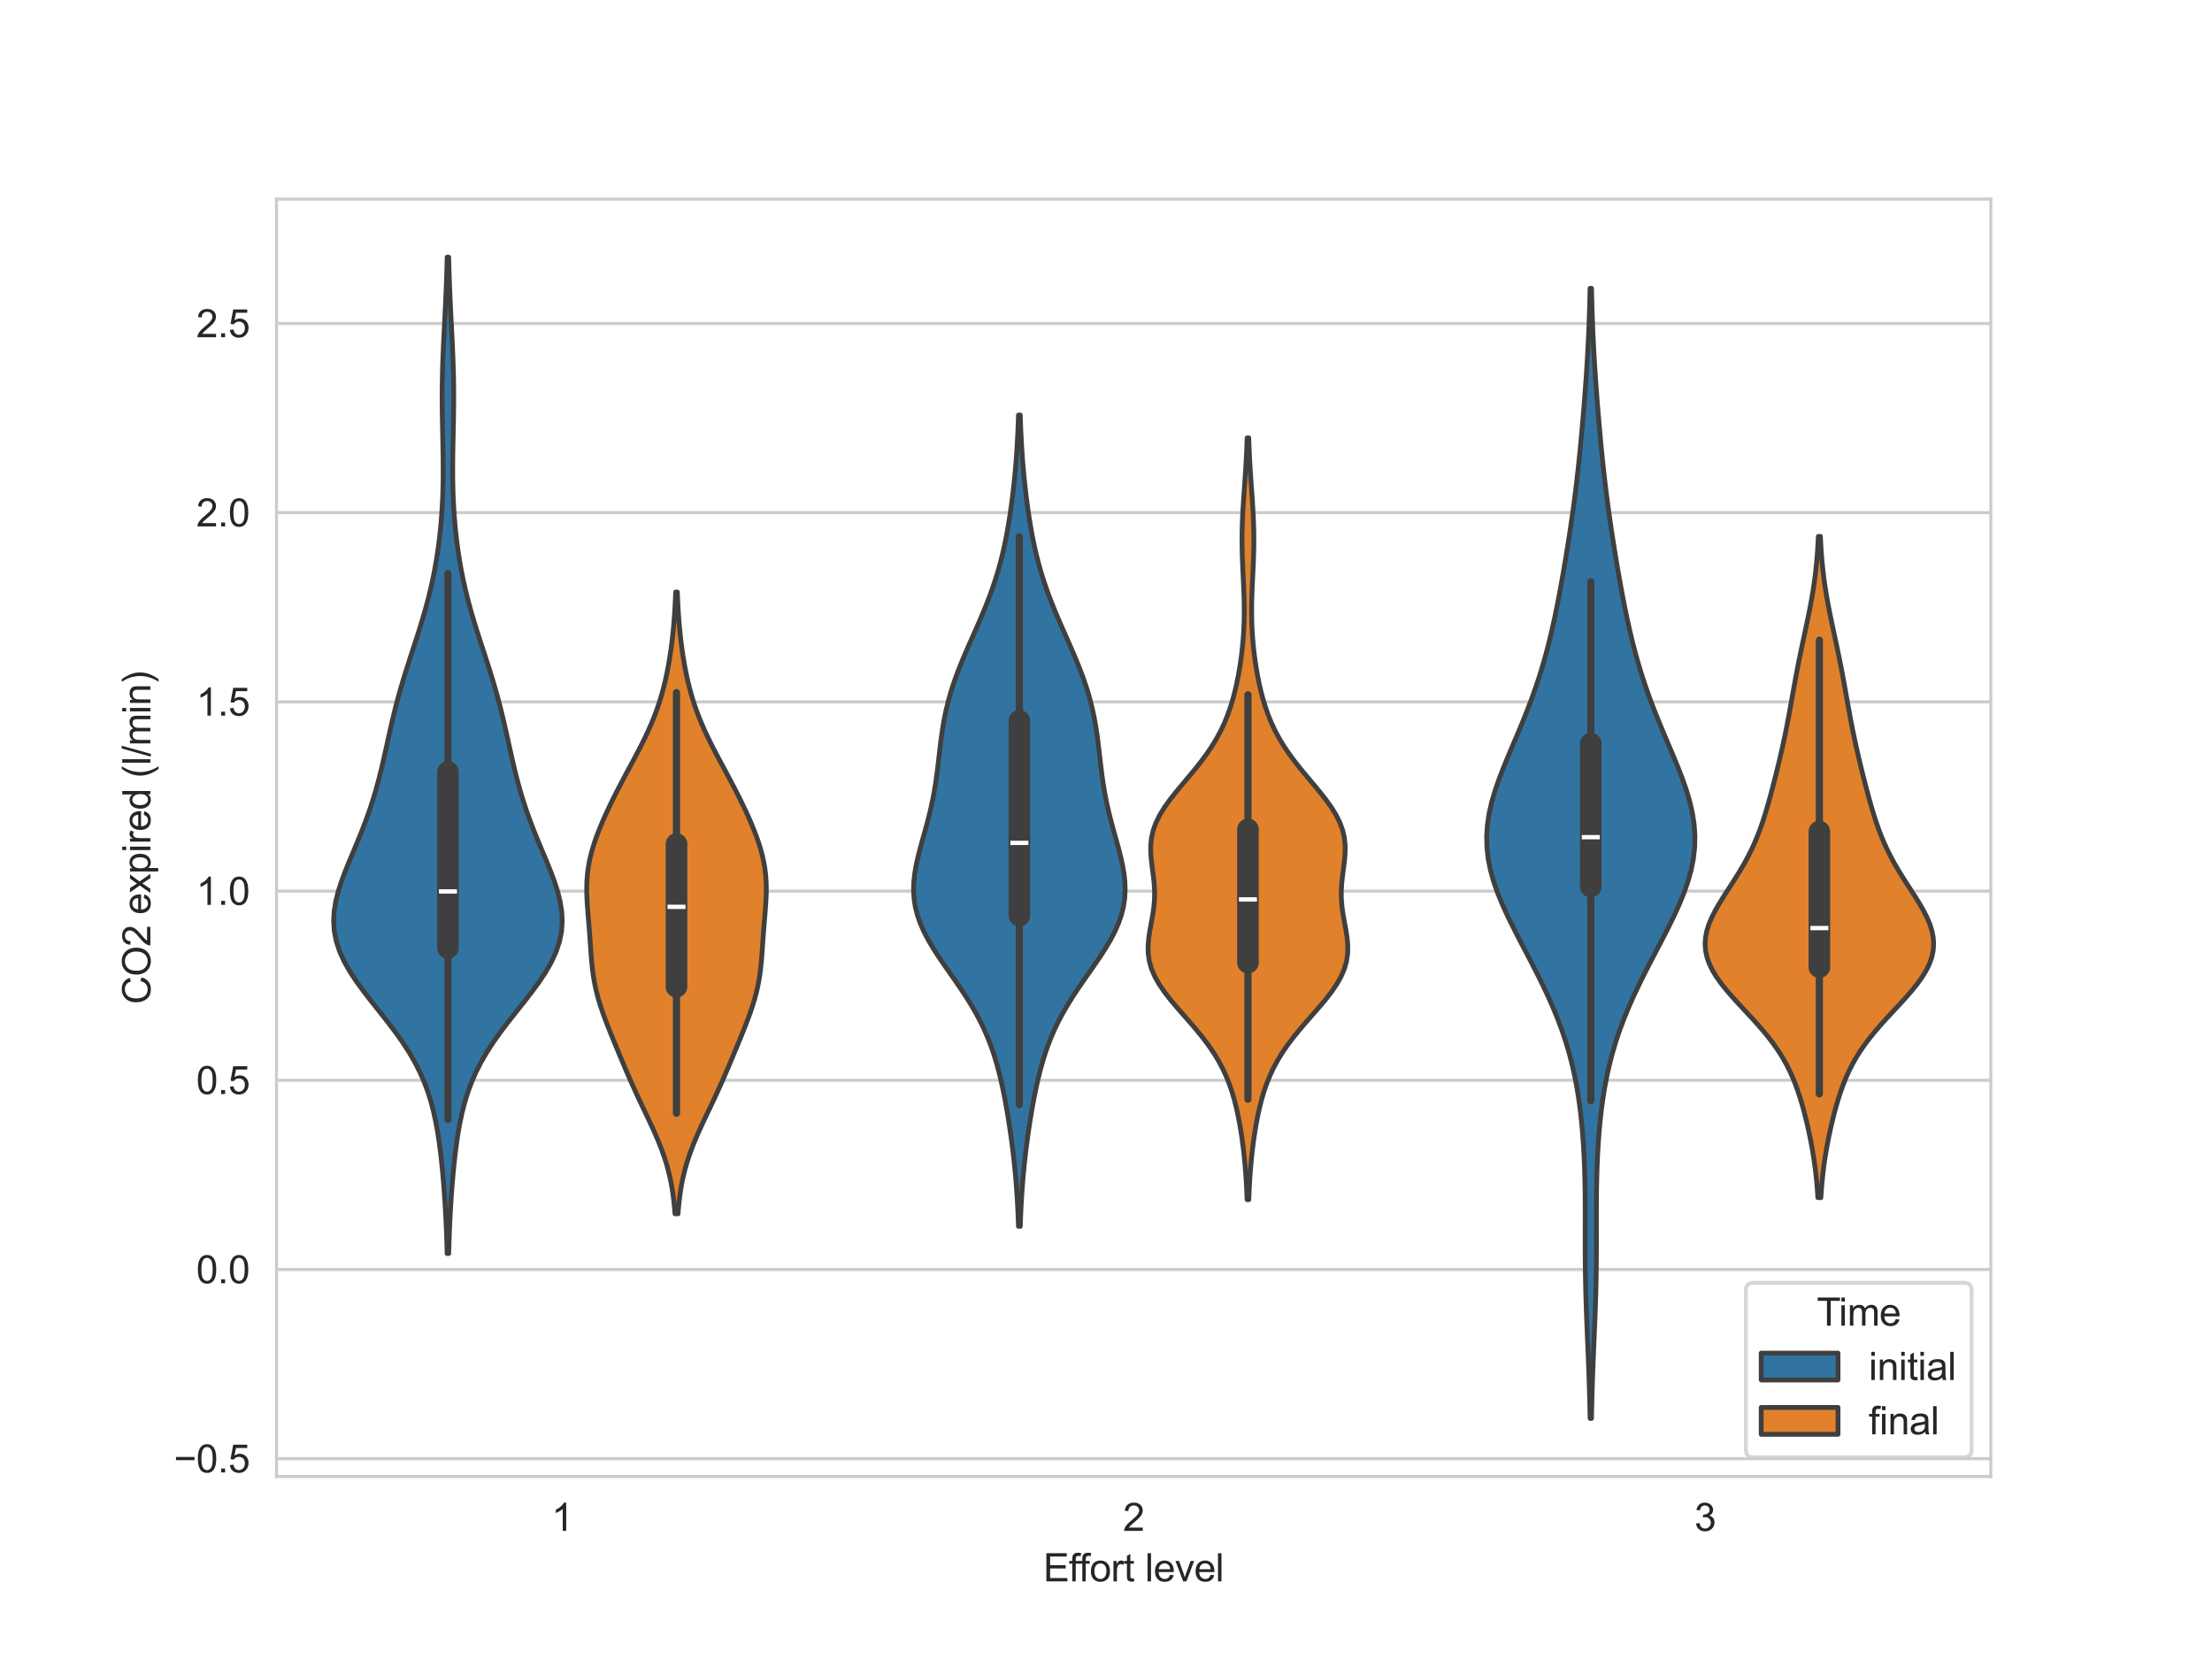 <?xml version="1.0" encoding="utf-8" standalone="no"?>
<!DOCTYPE svg PUBLIC "-//W3C//DTD SVG 1.1//EN"
  "http://www.w3.org/Graphics/SVG/1.1/DTD/svg11.dtd">
<svg xmlns:xlink="http://www.w3.org/1999/xlink" width="576pt" height="432pt" viewBox="0 0 576 432" xmlns="http://www.w3.org/2000/svg" version="1.1">
 <defs>
  <style type="text/css">*{stroke-linejoin: round; stroke-linecap: butt}</style>
 </defs>
 <g id="figure_1">
  <g id="patch_1">
   <path d="M 0 432 
L 576 432 
L 576 0 
L 0 0 
z
" style="fill: #ffffff"/>
  </g>
  <g id="axes_1">
   <g id="patch_2">
    <path d="M 72 384.48 
L 518.4 384.48 
L 518.4 51.84 
L 72 51.84 
z
" style="fill: #ffffff"/>
   </g>
   <g id="matplotlib.axis_1">
    <g id="xtick_1">
     <g id="text_1">
      <!-- 1 -->
      <g style="fill: #262626" transform="translate(143.62 398.638) scale(0.1 -0.1)">
       <defs>
        <path id="ArialMT-31" d="M 2384 0 
L 1822 0 
L 1822 3584 
Q 1619 3391 1289 3197 
Q 959 3003 697 2906 
L 697 3450 
Q 1169 3672 1522 3987 
Q 1875 4303 2022 4600 
L 2384 4600 
L 2384 0 
z
" transform="scale(0.016)"/>
       </defs>
       <use xlink:href="#ArialMT-31"/>
      </g>
     </g>
    </g>
    <g id="xtick_2">
     <g id="text_2">
      <!-- 2 -->
      <g style="fill: #262626" transform="translate(292.42 398.638) scale(0.1 -0.1)">
       <defs>
        <path id="ArialMT-32" d="M 3222 541 
L 3222 0 
L 194 0 
Q 188 203 259 391 
Q 375 700 629 1000 
Q 884 1300 1366 1694 
Q 2113 2306 2375 2664 
Q 2638 3022 2638 3341 
Q 2638 3675 2398 3904 
Q 2159 4134 1775 4134 
Q 1369 4134 1125 3890 
Q 881 3647 878 3216 
L 300 3275 
Q 359 3922 746 4261 
Q 1134 4600 1788 4600 
Q 2447 4600 2831 4234 
Q 3216 3869 3216 3328 
Q 3216 3053 3103 2787 
Q 2991 2522 2730 2228 
Q 2469 1934 1863 1422 
Q 1356 997 1212 845 
Q 1069 694 975 541 
L 3222 541 
z
" transform="scale(0.016)"/>
       </defs>
       <use xlink:href="#ArialMT-32"/>
      </g>
     </g>
    </g>
    <g id="xtick_3">
     <g id="text_3">
      <!-- 3 -->
      <g style="fill: #262626" transform="translate(441.22 398.638) scale(0.1 -0.1)">
       <defs>
        <path id="ArialMT-33" d="M 269 1209 
L 831 1284 
Q 928 806 1161 595 
Q 1394 384 1728 384 
Q 2125 384 2398 659 
Q 2672 934 2672 1341 
Q 2672 1728 2419 1979 
Q 2166 2231 1775 2231 
Q 1616 2231 1378 2169 
L 1441 2663 
Q 1497 2656 1531 2656 
Q 1891 2656 2178 2843 
Q 2466 3031 2466 3422 
Q 2466 3731 2256 3934 
Q 2047 4138 1716 4138 
Q 1388 4138 1169 3931 
Q 950 3725 888 3313 
L 325 3413 
Q 428 3978 793 4289 
Q 1159 4600 1703 4600 
Q 2078 4600 2393 4439 
Q 2709 4278 2876 4000 
Q 3044 3722 3044 3409 
Q 3044 3113 2884 2869 
Q 2725 2625 2413 2481 
Q 2819 2388 3044 2092 
Q 3269 1797 3269 1353 
Q 3269 753 2831 336 
Q 2394 -81 1725 -81 
Q 1122 -81 723 278 
Q 325 638 269 1209 
z
" transform="scale(0.016)"/>
       </defs>
       <use xlink:href="#ArialMT-33"/>
      </g>
     </g>
    </g>
    <g id="text_4">
     <!-- Effort level -->
     <g style="fill: #262626" transform="translate(271.668 411.783) scale(0.1 -0.1)">
      <defs>
       <path id="ArialMT-45" d="M 506 0 
L 506 4581 
L 3819 4581 
L 3819 4041 
L 1113 4041 
L 1113 2638 
L 3647 2638 
L 3647 2100 
L 1113 2100 
L 1113 541 
L 3925 541 
L 3925 0 
L 506 0 
z
" transform="scale(0.016)"/>
       <path id="ArialMT-66" d="M 556 0 
L 556 2881 
L 59 2881 
L 59 3319 
L 556 3319 
L 556 3672 
Q 556 4006 616 4169 
Q 697 4388 901 4523 
Q 1106 4659 1475 4659 
Q 1713 4659 2000 4603 
L 1916 4113 
Q 1741 4144 1584 4144 
Q 1328 4144 1222 4034 
Q 1116 3925 1116 3625 
L 1116 3319 
L 1763 3319 
L 1763 2881 
L 1116 2881 
L 1116 0 
L 556 0 
z
" transform="scale(0.016)"/>
       <path id="ArialMT-6f" d="M 213 1659 
Q 213 2581 725 3025 
Q 1153 3394 1769 3394 
Q 2453 3394 2887 2945 
Q 3322 2497 3322 1706 
Q 3322 1066 3130 698 
Q 2938 331 2570 128 
Q 2203 -75 1769 -75 
Q 1072 -75 642 372 
Q 213 819 213 1659 
z
M 791 1659 
Q 791 1022 1069 705 
Q 1347 388 1769 388 
Q 2188 388 2466 706 
Q 2744 1025 2744 1678 
Q 2744 2294 2464 2611 
Q 2184 2928 1769 2928 
Q 1347 2928 1069 2612 
Q 791 2297 791 1659 
z
" transform="scale(0.016)"/>
       <path id="ArialMT-72" d="M 416 0 
L 416 3319 
L 922 3319 
L 922 2816 
Q 1116 3169 1280 3281 
Q 1444 3394 1641 3394 
Q 1925 3394 2219 3213 
L 2025 2691 
Q 1819 2813 1613 2813 
Q 1428 2813 1281 2702 
Q 1134 2591 1072 2394 
Q 978 2094 978 1738 
L 978 0 
L 416 0 
z
" transform="scale(0.016)"/>
       <path id="ArialMT-74" d="M 1650 503 
L 1731 6 
Q 1494 -44 1306 -44 
Q 1000 -44 831 53 
Q 663 150 594 308 
Q 525 466 525 972 
L 525 2881 
L 113 2881 
L 113 3319 
L 525 3319 
L 525 4141 
L 1084 4478 
L 1084 3319 
L 1650 3319 
L 1650 2881 
L 1084 2881 
L 1084 941 
Q 1084 700 1114 631 
Q 1144 563 1211 522 
Q 1278 481 1403 481 
Q 1497 481 1650 503 
z
" transform="scale(0.016)"/>
       <path id="ArialMT-20" transform="scale(0.016)"/>
       <path id="ArialMT-6c" d="M 409 0 
L 409 4581 
L 972 4581 
L 972 0 
L 409 0 
z
" transform="scale(0.016)"/>
       <path id="ArialMT-65" d="M 2694 1069 
L 3275 997 
Q 3138 488 2766 206 
Q 2394 -75 1816 -75 
Q 1088 -75 661 373 
Q 234 822 234 1631 
Q 234 2469 665 2931 
Q 1097 3394 1784 3394 
Q 2450 3394 2872 2941 
Q 3294 2488 3294 1666 
Q 3294 1616 3291 1516 
L 816 1516 
Q 847 969 1125 678 
Q 1403 388 1819 388 
Q 2128 388 2347 550 
Q 2566 713 2694 1069 
z
M 847 1978 
L 2700 1978 
Q 2663 2397 2488 2606 
Q 2219 2931 1791 2931 
Q 1403 2931 1139 2672 
Q 875 2413 847 1978 
z
" transform="scale(0.016)"/>
       <path id="ArialMT-76" d="M 1344 0 
L 81 3319 
L 675 3319 
L 1388 1331 
Q 1503 1009 1600 663 
Q 1675 925 1809 1294 
L 2547 3319 
L 3125 3319 
L 1869 0 
L 1344 0 
z
" transform="scale(0.016)"/>
      </defs>
      <use xlink:href="#ArialMT-45"/>
      <use xlink:href="#ArialMT-66" x="66.699"/>
      <use xlink:href="#ArialMT-66" x="92.732"/>
      <use xlink:href="#ArialMT-6f" x="120.516"/>
      <use xlink:href="#ArialMT-72" x="176.131"/>
      <use xlink:href="#ArialMT-74" x="209.432"/>
      <use xlink:href="#ArialMT-20" x="237.215"/>
      <use xlink:href="#ArialMT-6c" x="264.998"/>
      <use xlink:href="#ArialMT-65" x="287.215"/>
      <use xlink:href="#ArialMT-76" x="342.83"/>
      <use xlink:href="#ArialMT-65" x="392.83"/>
      <use xlink:href="#ArialMT-6c" x="448.445"/>
     </g>
    </g>
   </g>
   <g id="matplotlib.axis_2">
    <g id="ytick_1">
     <g id="line2d_1">
      <path d="M 72 379.843 
L 518.4 379.843 
" clip-path="url(#pd272af00d4)" style="fill: none; stroke: #cccccc; stroke-width: 0.8; stroke-linecap: round"/>
     </g>
     <g id="text_5">
      <!-- −0.5 -->
      <g style="fill: #262626" transform="translate(45.259 383.422) scale(0.1 -0.1)">
       <defs>
        <path id="ArialMT-2212" d="M 3381 1997 
L 356 1997 
L 356 2522 
L 3381 2522 
L 3381 1997 
z
" transform="scale(0.016)"/>
        <path id="ArialMT-30" d="M 266 2259 
Q 266 3072 433 3567 
Q 600 4063 929 4331 
Q 1259 4600 1759 4600 
Q 2128 4600 2406 4451 
Q 2684 4303 2865 4023 
Q 3047 3744 3150 3342 
Q 3253 2941 3253 2259 
Q 3253 1453 3087 958 
Q 2922 463 2592 192 
Q 2263 -78 1759 -78 
Q 1097 -78 719 397 
Q 266 969 266 2259 
z
M 844 2259 
Q 844 1131 1108 757 
Q 1372 384 1759 384 
Q 2147 384 2411 759 
Q 2675 1134 2675 2259 
Q 2675 3391 2411 3762 
Q 2147 4134 1753 4134 
Q 1366 4134 1134 3806 
Q 844 3388 844 2259 
z
" transform="scale(0.016)"/>
        <path id="ArialMT-2e" d="M 581 0 
L 581 641 
L 1222 641 
L 1222 0 
L 581 0 
z
" transform="scale(0.016)"/>
        <path id="ArialMT-35" d="M 266 1200 
L 856 1250 
Q 922 819 1161 601 
Q 1400 384 1738 384 
Q 2144 384 2425 690 
Q 2706 997 2706 1503 
Q 2706 1984 2436 2262 
Q 2166 2541 1728 2541 
Q 1456 2541 1237 2417 
Q 1019 2294 894 2097 
L 366 2166 
L 809 4519 
L 3088 4519 
L 3088 3981 
L 1259 3981 
L 1013 2750 
Q 1425 3038 1878 3038 
Q 2478 3038 2890 2622 
Q 3303 2206 3303 1553 
Q 3303 931 2941 478 
Q 2500 -78 1738 -78 
Q 1113 -78 717 272 
Q 322 622 266 1200 
z
" transform="scale(0.016)"/>
       </defs>
       <use xlink:href="#ArialMT-2212"/>
       <use xlink:href="#ArialMT-30" x="58.398"/>
       <use xlink:href="#ArialMT-2e" x="114.014"/>
       <use xlink:href="#ArialMT-35" x="141.797"/>
      </g>
     </g>
    </g>
    <g id="ytick_2">
     <g id="line2d_2">
      <path d="M 72 330.574 
L 518.4 330.574 
" clip-path="url(#pd272af00d4)" style="fill: none; stroke: #cccccc; stroke-width: 0.8; stroke-linecap: round"/>
     </g>
     <g id="text_6">
      <!-- 0.0 -->
      <g style="fill: #262626" transform="translate(51.1 334.153) scale(0.1 -0.1)">
       <use xlink:href="#ArialMT-30"/>
       <use xlink:href="#ArialMT-2e" x="55.615"/>
       <use xlink:href="#ArialMT-30" x="83.398"/>
      </g>
     </g>
    </g>
    <g id="ytick_3">
     <g id="line2d_3">
      <path d="M 72 281.306 
L 518.4 281.306 
" clip-path="url(#pd272af00d4)" style="fill: none; stroke: #cccccc; stroke-width: 0.8; stroke-linecap: round"/>
     </g>
     <g id="text_7">
      <!-- 0.5 -->
      <g style="fill: #262626" transform="translate(51.1 284.884) scale(0.1 -0.1)">
       <use xlink:href="#ArialMT-30"/>
       <use xlink:href="#ArialMT-2e" x="55.615"/>
       <use xlink:href="#ArialMT-35" x="83.398"/>
      </g>
     </g>
    </g>
    <g id="ytick_4">
     <g id="line2d_4">
      <path d="M 72 232.037 
L 518.4 232.037 
" clip-path="url(#pd272af00d4)" style="fill: none; stroke: #cccccc; stroke-width: 0.8; stroke-linecap: round"/>
     </g>
     <g id="text_8">
      <!-- 1.0 -->
      <g style="fill: #262626" transform="translate(51.1 235.616) scale(0.1 -0.1)">
       <use xlink:href="#ArialMT-31"/>
       <use xlink:href="#ArialMT-2e" x="55.615"/>
       <use xlink:href="#ArialMT-30" x="83.398"/>
      </g>
     </g>
    </g>
    <g id="ytick_5">
     <g id="line2d_5">
      <path d="M 72 182.768 
L 518.4 182.768 
" clip-path="url(#pd272af00d4)" style="fill: none; stroke: #cccccc; stroke-width: 0.8; stroke-linecap: round"/>
     </g>
     <g id="text_9">
      <!-- 1.5 -->
      <g style="fill: #262626" transform="translate(51.1 186.347) scale(0.1 -0.1)">
       <use xlink:href="#ArialMT-31"/>
       <use xlink:href="#ArialMT-2e" x="55.615"/>
       <use xlink:href="#ArialMT-35" x="83.398"/>
      </g>
     </g>
    </g>
    <g id="ytick_6">
     <g id="line2d_6">
      <path d="M 72 133.5 
L 518.4 133.5 
" clip-path="url(#pd272af00d4)" style="fill: none; stroke: #cccccc; stroke-width: 0.8; stroke-linecap: round"/>
     </g>
     <g id="text_10">
      <!-- 2.0 -->
      <g style="fill: #262626" transform="translate(51.1 137.079) scale(0.1 -0.1)">
       <use xlink:href="#ArialMT-32"/>
       <use xlink:href="#ArialMT-2e" x="55.615"/>
       <use xlink:href="#ArialMT-30" x="83.398"/>
      </g>
     </g>
    </g>
    <g id="ytick_7">
     <g id="line2d_7">
      <path d="M 72 84.231 
L 518.4 84.231 
" clip-path="url(#pd272af00d4)" style="fill: none; stroke: #cccccc; stroke-width: 0.8; stroke-linecap: round"/>
     </g>
     <g id="text_11">
      <!-- 2.5 -->
      <g style="fill: #262626" transform="translate(51.1 87.81) scale(0.1 -0.1)">
       <use xlink:href="#ArialMT-32"/>
       <use xlink:href="#ArialMT-2e" x="55.615"/>
       <use xlink:href="#ArialMT-35" x="83.398"/>
      </g>
     </g>
    </g>
    <g id="text_12">
     <!-- CO2 expired (l/min) -->
     <g style="fill: #262626" transform="translate(39.155 261.502) rotate(-90) scale(0.1 -0.1)">
      <defs>
       <path id="ArialMT-43" d="M 3763 1606 
L 4369 1453 
Q 4178 706 3683 314 
Q 3188 -78 2472 -78 
Q 1731 -78 1267 223 
Q 803 525 561 1097 
Q 319 1669 319 2325 
Q 319 3041 592 3573 
Q 866 4106 1370 4382 
Q 1875 4659 2481 4659 
Q 3169 4659 3637 4309 
Q 4106 3959 4291 3325 
L 3694 3184 
Q 3534 3684 3231 3912 
Q 2928 4141 2469 4141 
Q 1941 4141 1586 3887 
Q 1231 3634 1087 3207 
Q 944 2781 944 2328 
Q 944 1744 1114 1308 
Q 1284 872 1643 656 
Q 2003 441 2422 441 
Q 2931 441 3284 734 
Q 3638 1028 3763 1606 
z
" transform="scale(0.016)"/>
       <path id="ArialMT-4f" d="M 309 2231 
Q 309 3372 921 4017 
Q 1534 4663 2503 4663 
Q 3138 4663 3647 4359 
Q 4156 4056 4423 3514 
Q 4691 2972 4691 2284 
Q 4691 1588 4409 1038 
Q 4128 488 3612 205 
Q 3097 -78 2500 -78 
Q 1853 -78 1343 234 
Q 834 547 571 1087 
Q 309 1628 309 2231 
z
M 934 2222 
Q 934 1394 1379 917 
Q 1825 441 2497 441 
Q 3181 441 3623 922 
Q 4066 1403 4066 2288 
Q 4066 2847 3877 3264 
Q 3688 3681 3323 3911 
Q 2959 4141 2506 4141 
Q 1863 4141 1398 3698 
Q 934 3256 934 2222 
z
" transform="scale(0.016)"/>
       <path id="ArialMT-78" d="M 47 0 
L 1259 1725 
L 138 3319 
L 841 3319 
L 1350 2541 
Q 1494 2319 1581 2169 
Q 1719 2375 1834 2534 
L 2394 3319 
L 3066 3319 
L 1919 1756 
L 3153 0 
L 2463 0 
L 1781 1031 
L 1600 1309 
L 728 0 
L 47 0 
z
" transform="scale(0.016)"/>
       <path id="ArialMT-70" d="M 422 -1272 
L 422 3319 
L 934 3319 
L 934 2888 
Q 1116 3141 1344 3267 
Q 1572 3394 1897 3394 
Q 2322 3394 2647 3175 
Q 2972 2956 3137 2557 
Q 3303 2159 3303 1684 
Q 3303 1175 3120 767 
Q 2938 359 2589 142 
Q 2241 -75 1856 -75 
Q 1575 -75 1351 44 
Q 1128 163 984 344 
L 984 -1272 
L 422 -1272 
z
M 931 1641 
Q 931 1000 1190 694 
Q 1450 388 1819 388 
Q 2194 388 2461 705 
Q 2728 1022 2728 1688 
Q 2728 2322 2467 2637 
Q 2206 2953 1844 2953 
Q 1484 2953 1207 2617 
Q 931 2281 931 1641 
z
" transform="scale(0.016)"/>
       <path id="ArialMT-69" d="M 425 3934 
L 425 4581 
L 988 4581 
L 988 3934 
L 425 3934 
z
M 425 0 
L 425 3319 
L 988 3319 
L 988 0 
L 425 0 
z
" transform="scale(0.016)"/>
       <path id="ArialMT-64" d="M 2575 0 
L 2575 419 
Q 2259 -75 1647 -75 
Q 1250 -75 917 144 
Q 584 363 401 755 
Q 219 1147 219 1656 
Q 219 2153 384 2558 
Q 550 2963 881 3178 
Q 1213 3394 1622 3394 
Q 1922 3394 2156 3267 
Q 2391 3141 2538 2938 
L 2538 4581 
L 3097 4581 
L 3097 0 
L 2575 0 
z
M 797 1656 
Q 797 1019 1065 703 
Q 1334 388 1700 388 
Q 2069 388 2326 689 
Q 2584 991 2584 1609 
Q 2584 2291 2321 2609 
Q 2059 2928 1675 2928 
Q 1300 2928 1048 2622 
Q 797 2316 797 1656 
z
" transform="scale(0.016)"/>
       <path id="ArialMT-28" d="M 1497 -1347 
Q 1031 -759 709 28 
Q 388 816 388 1659 
Q 388 2403 628 3084 
Q 909 3875 1497 4659 
L 1900 4659 
Q 1522 4009 1400 3731 
Q 1209 3300 1100 2831 
Q 966 2247 966 1656 
Q 966 153 1900 -1347 
L 1497 -1347 
z
" transform="scale(0.016)"/>
       <path id="ArialMT-2f" d="M 0 -78 
L 1328 4659 
L 1778 4659 
L 453 -78 
L 0 -78 
z
" transform="scale(0.016)"/>
       <path id="ArialMT-6d" d="M 422 0 
L 422 3319 
L 925 3319 
L 925 2853 
Q 1081 3097 1340 3245 
Q 1600 3394 1931 3394 
Q 2300 3394 2536 3241 
Q 2772 3088 2869 2813 
Q 3263 3394 3894 3394 
Q 4388 3394 4653 3120 
Q 4919 2847 4919 2278 
L 4919 0 
L 4359 0 
L 4359 2091 
Q 4359 2428 4304 2576 
Q 4250 2725 4106 2815 
Q 3963 2906 3769 2906 
Q 3419 2906 3187 2673 
Q 2956 2441 2956 1928 
L 2956 0 
L 2394 0 
L 2394 2156 
Q 2394 2531 2256 2718 
Q 2119 2906 1806 2906 
Q 1569 2906 1367 2781 
Q 1166 2656 1075 2415 
Q 984 2175 984 1722 
L 984 0 
L 422 0 
z
" transform="scale(0.016)"/>
       <path id="ArialMT-6e" d="M 422 0 
L 422 3319 
L 928 3319 
L 928 2847 
Q 1294 3394 1984 3394 
Q 2284 3394 2536 3286 
Q 2788 3178 2913 3003 
Q 3038 2828 3088 2588 
Q 3119 2431 3119 2041 
L 3119 0 
L 2556 0 
L 2556 2019 
Q 2556 2363 2490 2533 
Q 2425 2703 2258 2804 
Q 2091 2906 1866 2906 
Q 1506 2906 1245 2678 
Q 984 2450 984 1813 
L 984 0 
L 422 0 
z
" transform="scale(0.016)"/>
       <path id="ArialMT-29" d="M 791 -1347 
L 388 -1347 
Q 1322 153 1322 1656 
Q 1322 2244 1188 2822 
Q 1081 3291 891 3722 
Q 769 4003 388 4659 
L 791 4659 
Q 1378 3875 1659 3084 
Q 1900 2403 1900 1659 
Q 1900 816 1576 28 
Q 1253 -759 791 -1347 
z
" transform="scale(0.016)"/>
      </defs>
      <use xlink:href="#ArialMT-43"/>
      <use xlink:href="#ArialMT-4f" x="72.217"/>
      <use xlink:href="#ArialMT-32" x="150"/>
      <use xlink:href="#ArialMT-20" x="205.615"/>
      <use xlink:href="#ArialMT-65" x="233.398"/>
      <use xlink:href="#ArialMT-78" x="289.014"/>
      <use xlink:href="#ArialMT-70" x="339.014"/>
      <use xlink:href="#ArialMT-69" x="394.629"/>
      <use xlink:href="#ArialMT-72" x="416.846"/>
      <use xlink:href="#ArialMT-65" x="450.146"/>
      <use xlink:href="#ArialMT-64" x="505.762"/>
      <use xlink:href="#ArialMT-20" x="561.377"/>
      <use xlink:href="#ArialMT-28" x="589.16"/>
      <use xlink:href="#ArialMT-6c" x="622.461"/>
      <use xlink:href="#ArialMT-2f" x="644.678"/>
      <use xlink:href="#ArialMT-6d" x="672.461"/>
      <use xlink:href="#ArialMT-69" x="755.762"/>
      <use xlink:href="#ArialMT-6e" x="777.979"/>
      <use xlink:href="#ArialMT-29" x="833.594"/>
     </g>
    </g>
   </g>
   <g id="PolyCollection_1">
    <defs>
     <path id="mf5293f0668" d="M 116.846 -105.58 
L 116.434 -105.58 
L 116.362 -108.201 
L 116.272 -110.822 
L 116.163 -113.443 
L 116.033 -116.063 
L 115.88 -118.684 
L 115.703 -121.305 
L 115.502 -123.926 
L 115.273 -126.547 
L 115.014 -129.167 
L 114.719 -131.788 
L 114.378 -134.409 
L 113.982 -137.03 
L 113.513 -139.651 
L 112.953 -142.271 
L 112.281 -144.892 
L 111.473 -147.513 
L 110.508 -150.134 
L 109.368 -152.755 
L 108.04 -155.376 
L 106.521 -157.996 
L 104.819 -160.617 
L 102.957 -163.238 
L 100.968 -165.859 
L 98.902 -168.48 
L 96.818 -171.1 
L 94.782 -173.721 
L 92.863 -176.342 
L 91.13 -178.963 
L 89.643 -181.584 
L 88.451 -184.204 
L 87.586 -186.825 
L 87.063 -189.446 
L 86.88 -192.067 
L 87.016 -194.688 
L 87.436 -197.308 
L 88.095 -199.929 
L 88.942 -202.55 
L 89.922 -205.171 
L 90.985 -207.792 
L 92.083 -210.412 
L 93.178 -213.033 
L 94.239 -215.654 
L 95.246 -218.275 
L 96.183 -220.896 
L 97.047 -223.516 
L 97.836 -226.137 
L 98.557 -228.758 
L 99.221 -231.379 
L 99.839 -234 
L 100.429 -236.621 
L 101.006 -239.241 
L 101.588 -241.862 
L 102.19 -244.483 
L 102.825 -247.104 
L 103.502 -249.725 
L 104.226 -252.345 
L 104.996 -254.966 
L 105.806 -257.587 
L 106.646 -260.208 
L 107.501 -262.829 
L 108.356 -265.449 
L 109.194 -268.07 
L 110 -270.691 
L 110.761 -273.312 
L 111.468 -275.933 
L 112.115 -278.553 
L 112.698 -281.174 
L 113.218 -283.795 
L 113.675 -286.416 
L 114.073 -289.037 
L 114.414 -291.657 
L 114.7 -294.278 
L 114.933 -296.899 
L 115.117 -299.52 
L 115.252 -302.141 
L 115.342 -304.761 
L 115.39 -307.382 
L 115.401 -310.003 
L 115.383 -312.624 
L 115.343 -315.245 
L 115.289 -317.865 
L 115.233 -320.486 
L 115.182 -323.107 
L 115.146 -325.728 
L 115.131 -328.349 
L 115.141 -330.97 
L 115.18 -333.59 
L 115.245 -336.211 
L 115.335 -338.832 
L 115.446 -341.453 
L 115.57 -344.074 
L 115.702 -346.694 
L 115.837 -349.315 
L 115.967 -351.936 
L 116.088 -354.557 
L 116.198 -357.178 
L 116.294 -359.798 
L 116.375 -362.419 
L 116.441 -365.04 
L 116.839 -365.04 
L 116.839 -365.04 
L 116.905 -362.419 
L 116.986 -359.798 
L 117.082 -357.178 
L 117.192 -354.557 
L 117.313 -351.936 
L 117.443 -349.315 
L 117.578 -346.694 
L 117.71 -344.074 
L 117.834 -341.453 
L 117.945 -338.832 
L 118.035 -336.211 
L 118.1 -333.59 
L 118.139 -330.97 
L 118.149 -328.349 
L 118.134 -325.728 
L 118.098 -323.107 
L 118.047 -320.486 
L 117.991 -317.865 
L 117.937 -315.245 
L 117.897 -312.624 
L 117.879 -310.003 
L 117.89 -307.382 
L 117.938 -304.761 
L 118.028 -302.141 
L 118.163 -299.52 
L 118.347 -296.899 
L 118.58 -294.278 
L 118.866 -291.657 
L 119.207 -289.037 
L 119.605 -286.416 
L 120.062 -283.795 
L 120.582 -281.174 
L 121.165 -278.553 
L 121.812 -275.933 
L 122.519 -273.312 
L 123.28 -270.691 
L 124.086 -268.07 
L 124.924 -265.449 
L 125.779 -262.829 
L 126.634 -260.208 
L 127.474 -257.587 
L 128.284 -254.966 
L 129.054 -252.345 
L 129.778 -249.725 
L 130.455 -247.104 
L 131.09 -244.483 
L 131.692 -241.862 
L 132.274 -239.241 
L 132.851 -236.621 
L 133.441 -234 
L 134.059 -231.379 
L 134.723 -228.758 
L 135.444 -226.137 
L 136.233 -223.516 
L 137.097 -220.896 
L 138.034 -218.275 
L 139.041 -215.654 
L 140.102 -213.033 
L 141.197 -210.412 
L 142.295 -207.792 
L 143.358 -205.171 
L 144.338 -202.55 
L 145.185 -199.929 
L 145.844 -197.308 
L 146.264 -194.688 
L 146.4 -192.067 
L 146.217 -189.446 
L 145.694 -186.825 
L 144.829 -184.204 
L 143.637 -181.584 
L 142.15 -178.963 
L 140.417 -176.342 
L 138.498 -173.721 
L 136.462 -171.1 
L 134.378 -168.48 
L 132.312 -165.859 
L 130.323 -163.238 
L 128.461 -160.617 
L 126.759 -157.996 
L 125.24 -155.376 
L 123.912 -152.755 
L 122.772 -150.134 
L 121.807 -147.513 
L 120.999 -144.892 
L 120.327 -142.271 
L 119.767 -139.651 
L 119.298 -137.03 
L 118.902 -134.409 
L 118.561 -131.788 
L 118.266 -129.167 
L 118.007 -126.547 
L 117.778 -123.926 
L 117.577 -121.305 
L 117.4 -118.684 
L 117.247 -116.063 
L 117.117 -113.443 
L 117.008 -110.822 
L 116.918 -108.201 
L 116.846 -105.58 
z
" style="stroke: #3f3f3f; stroke-width: 1.25"/>
    </defs>
    <g clip-path="url(#pd272af00d4)">
     <use xlink:href="#mf5293f0668" x="0" y="432" style="fill: #3274a1; stroke: #3f3f3f; stroke-width: 1.25"/>
    </g>
   </g>
   <g id="PolyCollection_2">
    <defs>
     <path id="me6514b873f" d="M 176.557 -115.93 
L 175.763 -115.93 
L 175.633 -117.566 
L 175.469 -119.201 
L 175.267 -120.836 
L 175.022 -122.472 
L 174.727 -124.107 
L 174.38 -125.743 
L 173.977 -127.378 
L 173.516 -129.013 
L 172.998 -130.649 
L 172.424 -132.284 
L 171.797 -133.92 
L 171.124 -135.555 
L 170.412 -137.191 
L 169.67 -138.826 
L 168.907 -140.461 
L 168.132 -142.097 
L 167.353 -143.732 
L 166.58 -145.368 
L 165.817 -147.003 
L 165.069 -148.638 
L 164.336 -150.274 
L 163.619 -151.909 
L 162.916 -153.545 
L 162.223 -155.18 
L 161.537 -156.815 
L 160.857 -158.451 
L 160.18 -160.086 
L 159.509 -161.722 
L 158.845 -163.357 
L 158.196 -164.992 
L 157.568 -166.628 
L 156.971 -168.263 
L 156.415 -169.899 
L 155.909 -171.534 
L 155.459 -173.169 
L 155.07 -174.805 
L 154.743 -176.44 
L 154.476 -178.076 
L 154.261 -179.711 
L 154.09 -181.346 
L 153.95 -182.982 
L 153.83 -184.617 
L 153.718 -186.253 
L 153.605 -187.888 
L 153.485 -189.523 
L 153.356 -191.159 
L 153.22 -192.794 
L 153.084 -194.43 
L 152.959 -196.065 
L 152.858 -197.7 
L 152.793 -199.336 
L 152.78 -200.971 
L 152.829 -202.607 
L 152.951 -204.242 
L 153.151 -205.877 
L 153.432 -207.513 
L 153.792 -209.148 
L 154.228 -210.784 
L 154.733 -212.419 
L 155.299 -214.054 
L 155.92 -215.69 
L 156.586 -217.325 
L 157.293 -218.961 
L 158.033 -220.596 
L 158.803 -222.231 
L 159.6 -223.867 
L 160.42 -225.502 
L 161.261 -227.138 
L 162.118 -228.773 
L 162.989 -230.408 
L 163.866 -232.044 
L 164.744 -233.679 
L 165.614 -235.315 
L 166.47 -236.95 
L 167.302 -238.585 
L 168.103 -240.221 
L 168.865 -241.856 
L 169.585 -243.492 
L 170.257 -245.127 
L 170.879 -246.762 
L 171.452 -248.398 
L 171.976 -250.033 
L 172.453 -251.669 
L 172.886 -253.304 
L 173.279 -254.939 
L 173.634 -256.575 
L 173.956 -258.21 
L 174.248 -259.846 
L 174.511 -261.481 
L 174.748 -263.116 
L 174.961 -264.752 
L 175.15 -266.387 
L 175.318 -268.023 
L 175.466 -269.658 
L 175.594 -271.293 
L 175.704 -272.929 
L 175.797 -274.564 
L 175.875 -276.2 
L 175.939 -277.835 
L 176.381 -277.835 
L 176.381 -277.835 
L 176.445 -276.2 
L 176.523 -274.564 
L 176.616 -272.929 
L 176.726 -271.293 
L 176.854 -269.658 
L 177.002 -268.023 
L 177.17 -266.387 
L 177.359 -264.752 
L 177.572 -263.116 
L 177.809 -261.481 
L 178.072 -259.846 
L 178.364 -258.21 
L 178.686 -256.575 
L 179.041 -254.939 
L 179.434 -253.304 
L 179.867 -251.669 
L 180.344 -250.033 
L 180.868 -248.398 
L 181.441 -246.762 
L 182.063 -245.127 
L 182.735 -243.492 
L 183.455 -241.856 
L 184.217 -240.221 
L 185.018 -238.585 
L 185.85 -236.95 
L 186.706 -235.315 
L 187.576 -233.679 
L 188.454 -232.044 
L 189.331 -230.408 
L 190.202 -228.773 
L 191.059 -227.138 
L 191.9 -225.502 
L 192.72 -223.867 
L 193.517 -222.231 
L 194.287 -220.596 
L 195.027 -218.961 
L 195.734 -217.325 
L 196.4 -215.69 
L 197.021 -214.054 
L 197.587 -212.419 
L 198.092 -210.784 
L 198.528 -209.148 
L 198.888 -207.513 
L 199.169 -205.877 
L 199.369 -204.242 
L 199.491 -202.607 
L 199.54 -200.971 
L 199.527 -199.336 
L 199.462 -197.7 
L 199.361 -196.065 
L 199.236 -194.43 
L 199.1 -192.794 
L 198.964 -191.159 
L 198.835 -189.523 
L 198.715 -187.888 
L 198.602 -186.253 
L 198.49 -184.617 
L 198.37 -182.982 
L 198.23 -181.346 
L 198.059 -179.711 
L 197.844 -178.076 
L 197.577 -176.44 
L 197.25 -174.805 
L 196.861 -173.169 
L 196.411 -171.534 
L 195.905 -169.899 
L 195.349 -168.263 
L 194.752 -166.628 
L 194.124 -164.992 
L 193.475 -163.357 
L 192.811 -161.722 
L 192.14 -160.086 
L 191.463 -158.451 
L 190.783 -156.815 
L 190.097 -155.18 
L 189.404 -153.545 
L 188.701 -151.909 
L 187.984 -150.274 
L 187.251 -148.638 
L 186.503 -147.003 
L 185.74 -145.368 
L 184.967 -143.732 
L 184.188 -142.097 
L 183.413 -140.461 
L 182.65 -138.826 
L 181.907 -137.191 
L 181.196 -135.555 
L 180.523 -133.92 
L 179.896 -132.284 
L 179.322 -130.649 
L 178.804 -129.013 
L 178.343 -127.378 
L 177.94 -125.743 
L 177.593 -124.107 
L 177.298 -122.472 
L 177.053 -120.836 
L 176.851 -119.201 
L 176.687 -117.566 
L 176.557 -115.93 
z
" style="stroke: #3f3f3f; stroke-width: 1.25"/>
    </defs>
    <g clip-path="url(#pd272af00d4)">
     <use xlink:href="#me6514b873f" x="0" y="432" style="fill: #e1812c; stroke: #3f3f3f; stroke-width: 1.25"/>
    </g>
   </g>
   <g id="PolyCollection_3">
    <defs>
     <path id="m8a9b7d32aa" d="M 265.677 -112.659 
L 265.203 -112.659 
L 265.129 -114.793 
L 265.037 -116.927 
L 264.927 -119.061 
L 264.796 -121.195 
L 264.643 -123.329 
L 264.467 -125.463 
L 264.269 -127.597 
L 264.047 -129.732 
L 263.803 -131.866 
L 263.538 -134 
L 263.251 -136.134 
L 262.943 -138.268 
L 262.614 -140.402 
L 262.262 -142.536 
L 261.885 -144.67 
L 261.48 -146.804 
L 261.04 -148.938 
L 260.56 -151.072 
L 260.031 -153.206 
L 259.444 -155.34 
L 258.788 -157.474 
L 258.052 -159.608 
L 257.227 -161.743 
L 256.304 -163.877 
L 255.277 -166.011 
L 254.144 -168.145 
L 252.908 -170.279 
L 251.578 -172.413 
L 250.17 -174.547 
L 248.706 -176.681 
L 247.213 -178.815 
L 245.725 -180.949 
L 244.277 -183.083 
L 242.908 -185.217 
L 241.653 -187.351 
L 240.545 -189.485 
L 239.613 -191.619 
L 238.875 -193.753 
L 238.342 -195.888 
L 238.017 -198.022 
L 237.893 -200.156 
L 237.954 -202.29 
L 238.178 -204.424 
L 238.538 -206.558 
L 239.004 -208.692 
L 239.544 -210.826 
L 240.127 -212.96 
L 240.725 -215.094 
L 241.314 -217.228 
L 241.872 -219.362 
L 242.387 -221.496 
L 242.849 -223.63 
L 243.255 -225.764 
L 243.607 -227.899 
L 243.914 -230.033 
L 244.185 -232.167 
L 244.434 -234.301 
L 244.678 -236.435 
L 244.933 -238.569 
L 245.215 -240.703 
L 245.54 -242.837 
L 245.919 -244.971 
L 246.364 -247.105 
L 246.881 -249.239 
L 247.474 -251.373 
L 248.141 -253.507 
L 248.88 -255.641 
L 249.684 -257.775 
L 250.541 -259.91 
L 251.442 -262.044 
L 252.371 -264.178 
L 253.315 -266.312 
L 254.259 -268.446 
L 255.189 -270.58 
L 256.092 -272.714 
L 256.958 -274.848 
L 257.778 -276.982 
L 258.544 -279.116 
L 259.254 -281.25 
L 259.905 -283.384 
L 260.499 -285.518 
L 261.038 -287.652 
L 261.525 -289.786 
L 261.967 -291.921 
L 262.367 -294.055 
L 262.73 -296.189 
L 263.062 -298.323 
L 263.364 -300.457 
L 263.641 -302.591 
L 263.894 -304.725 
L 264.123 -306.859 
L 264.331 -308.993 
L 264.517 -311.127 
L 264.681 -313.261 
L 264.824 -315.395 
L 264.948 -317.529 
L 265.052 -319.663 
L 265.14 -321.797 
L 265.211 -323.932 
L 265.669 -323.932 
L 265.669 -323.932 
L 265.74 -321.797 
L 265.828 -319.663 
L 265.932 -317.529 
L 266.056 -315.395 
L 266.199 -313.261 
L 266.363 -311.127 
L 266.549 -308.993 
L 266.757 -306.859 
L 266.986 -304.725 
L 267.239 -302.591 
L 267.516 -300.457 
L 267.818 -298.323 
L 268.15 -296.189 
L 268.513 -294.055 
L 268.913 -291.921 
L 269.355 -289.786 
L 269.842 -287.652 
L 270.381 -285.518 
L 270.975 -283.384 
L 271.626 -281.25 
L 272.336 -279.116 
L 273.102 -276.982 
L 273.922 -274.848 
L 274.788 -272.714 
L 275.691 -270.58 
L 276.621 -268.446 
L 277.565 -266.312 
L 278.509 -264.178 
L 279.438 -262.044 
L 280.339 -259.91 
L 281.196 -257.775 
L 282 -255.641 
L 282.739 -253.507 
L 283.406 -251.373 
L 283.999 -249.239 
L 284.516 -247.105 
L 284.961 -244.971 
L 285.34 -242.837 
L 285.665 -240.703 
L 285.947 -238.569 
L 286.202 -236.435 
L 286.446 -234.301 
L 286.695 -232.167 
L 286.966 -230.033 
L 287.273 -227.899 
L 287.625 -225.764 
L 288.031 -223.63 
L 288.493 -221.496 
L 289.008 -219.362 
L 289.566 -217.228 
L 290.155 -215.094 
L 290.753 -212.96 
L 291.336 -210.826 
L 291.876 -208.692 
L 292.342 -206.558 
L 292.702 -204.424 
L 292.926 -202.29 
L 292.987 -200.156 
L 292.863 -198.022 
L 292.538 -195.888 
L 292.005 -193.753 
L 291.267 -191.619 
L 290.335 -189.485 
L 289.227 -187.351 
L 287.972 -185.217 
L 286.603 -183.083 
L 285.155 -180.949 
L 283.667 -178.815 
L 282.174 -176.681 
L 280.71 -174.547 
L 279.302 -172.413 
L 277.972 -170.279 
L 276.736 -168.145 
L 275.603 -166.011 
L 274.576 -163.877 
L 273.653 -161.743 
L 272.828 -159.608 
L 272.092 -157.474 
L 271.436 -155.34 
L 270.849 -153.206 
L 270.32 -151.072 
L 269.84 -148.938 
L 269.4 -146.804 
L 268.995 -144.67 
L 268.618 -142.536 
L 268.266 -140.402 
L 267.937 -138.268 
L 267.629 -136.134 
L 267.342 -134 
L 267.077 -131.866 
L 266.833 -129.732 
L 266.611 -127.597 
L 266.413 -125.463 
L 266.237 -123.329 
L 266.084 -121.195 
L 265.953 -119.061 
L 265.843 -116.927 
L 265.751 -114.793 
L 265.677 -112.659 
z
" style="stroke: #3f3f3f; stroke-width: 1.25"/>
    </defs>
    <g clip-path="url(#pd272af00d4)">
     <use xlink:href="#m8a9b7d32aa" x="0" y="432" style="fill: #3274a1; stroke: #3f3f3f; stroke-width: 1.25"/>
    </g>
   </g>
   <g id="PolyCollection_4">
    <defs>
     <path id="m42af02c2e3" d="M 325.18 -119.604 
L 324.74 -119.604 
L 324.66 -121.608 
L 324.56 -123.612 
L 324.436 -125.616 
L 324.287 -127.619 
L 324.11 -129.623 
L 323.904 -131.627 
L 323.668 -133.631 
L 323.399 -135.634 
L 323.094 -137.638 
L 322.75 -139.642 
L 322.36 -141.645 
L 321.915 -143.649 
L 321.405 -145.653 
L 320.816 -147.657 
L 320.132 -149.66 
L 319.337 -151.664 
L 318.415 -153.668 
L 317.352 -155.672 
L 316.142 -157.675 
L 314.782 -159.679 
L 313.282 -161.683 
L 311.661 -163.686 
L 309.95 -165.69 
L 308.193 -167.694 
L 306.443 -169.698 
L 304.759 -171.701 
L 303.204 -173.705 
L 301.837 -175.709 
L 300.707 -177.713 
L 299.85 -179.716 
L 299.281 -181.72 
L 298.994 -183.724 
L 298.959 -185.727 
L 299.127 -187.731 
L 299.433 -189.735 
L 299.802 -191.739 
L 300.164 -193.742 
L 300.453 -195.746 
L 300.625 -197.75 
L 300.658 -199.754 
L 300.554 -201.757 
L 300.344 -203.761 
L 300.078 -205.765 
L 299.824 -207.769 
L 299.654 -209.772 
L 299.639 -211.776 
L 299.837 -213.78 
L 300.289 -215.783 
L 301.015 -217.787 
L 302.01 -219.791 
L 303.246 -221.795 
L 304.682 -223.798 
L 306.261 -225.802 
L 307.924 -227.806 
L 309.611 -229.81 
L 311.267 -231.813 
L 312.849 -233.817 
L 314.323 -235.821 
L 315.668 -237.824 
L 316.875 -239.828 
L 317.942 -241.832 
L 318.876 -243.836 
L 319.688 -245.839 
L 320.393 -247.843 
L 321.005 -249.847 
L 321.538 -251.851 
L 322.003 -253.854 
L 322.411 -255.858 
L 322.768 -257.862 
L 323.078 -259.865 
L 323.343 -261.869 
L 323.563 -263.873 
L 323.737 -265.877 
L 323.867 -267.88 
L 323.951 -269.884 
L 323.991 -271.888 
L 323.991 -273.892 
L 323.955 -275.895 
L 323.891 -277.899 
L 323.807 -279.903 
L 323.713 -281.906 
L 323.619 -283.91 
L 323.534 -285.914 
L 323.468 -287.918 
L 323.429 -289.921 
L 323.42 -291.925 
L 323.444 -293.929 
L 323.501 -295.933 
L 323.588 -297.936 
L 323.699 -299.94 
L 323.827 -301.944 
L 323.966 -303.947 
L 324.108 -305.951 
L 324.246 -307.955 
L 324.376 -309.959 
L 324.493 -311.962 
L 324.596 -313.966 
L 324.682 -315.97 
L 324.753 -317.974 
L 325.167 -317.974 
L 325.167 -317.974 
L 325.238 -315.97 
L 325.324 -313.966 
L 325.427 -311.962 
L 325.544 -309.959 
L 325.674 -307.955 
L 325.812 -305.951 
L 325.954 -303.947 
L 326.093 -301.944 
L 326.221 -299.94 
L 326.332 -297.936 
L 326.419 -295.933 
L 326.476 -293.929 
L 326.5 -291.925 
L 326.491 -289.921 
L 326.452 -287.918 
L 326.386 -285.914 
L 326.301 -283.91 
L 326.207 -281.906 
L 326.113 -279.903 
L 326.029 -277.899 
L 325.965 -275.895 
L 325.929 -273.892 
L 325.929 -271.888 
L 325.969 -269.884 
L 326.053 -267.88 
L 326.183 -265.877 
L 326.357 -263.873 
L 326.577 -261.869 
L 326.842 -259.865 
L 327.152 -257.862 
L 327.509 -255.858 
L 327.917 -253.854 
L 328.382 -251.851 
L 328.915 -249.847 
L 329.527 -247.843 
L 330.232 -245.839 
L 331.044 -243.836 
L 331.978 -241.832 
L 333.045 -239.828 
L 334.252 -237.824 
L 335.597 -235.821 
L 337.071 -233.817 
L 338.653 -231.813 
L 340.309 -229.81 
L 341.996 -227.806 
L 343.659 -225.802 
L 345.238 -223.798 
L 346.674 -221.795 
L 347.91 -219.791 
L 348.905 -217.787 
L 349.631 -215.783 
L 350.083 -213.78 
L 350.281 -211.776 
L 350.266 -209.772 
L 350.096 -207.769 
L 349.842 -205.765 
L 349.576 -203.761 
L 349.366 -201.757 
L 349.262 -199.754 
L 349.295 -197.75 
L 349.467 -195.746 
L 349.756 -193.742 
L 350.118 -191.739 
L 350.487 -189.735 
L 350.793 -187.731 
L 350.961 -185.727 
L 350.926 -183.724 
L 350.639 -181.72 
L 350.07 -179.716 
L 349.213 -177.713 
L 348.083 -175.709 
L 346.716 -173.705 
L 345.161 -171.701 
L 343.477 -169.698 
L 341.727 -167.694 
L 339.97 -165.69 
L 338.259 -163.686 
L 336.638 -161.683 
L 335.138 -159.679 
L 333.778 -157.675 
L 332.568 -155.672 
L 331.505 -153.668 
L 330.583 -151.664 
L 329.788 -149.66 
L 329.104 -147.657 
L 328.515 -145.653 
L 328.005 -143.649 
L 327.56 -141.645 
L 327.17 -139.642 
L 326.826 -137.638 
L 326.521 -135.634 
L 326.252 -133.631 
L 326.016 -131.627 
L 325.81 -129.623 
L 325.633 -127.619 
L 325.484 -125.616 
L 325.36 -123.612 
L 325.26 -121.608 
L 325.18 -119.604 
z
" style="stroke: #3f3f3f; stroke-width: 1.25"/>
    </defs>
    <g clip-path="url(#pd272af00d4)">
     <use xlink:href="#m42af02c2e3" x="0" y="432" style="fill: #e1812c; stroke: #3f3f3f; stroke-width: 1.25"/>
    </g>
   </g>
   <g id="PolyCollection_5">
    <defs>
     <path id="m18b02b8c15" d="M 414.419 -62.64 
L 414.061 -62.64 
L 414 -65.613 
L 413.925 -68.585 
L 413.836 -71.558 
L 413.733 -74.53 
L 413.62 -77.503 
L 413.498 -80.475 
L 413.372 -83.448 
L 413.248 -86.421 
L 413.13 -89.393 
L 413.024 -92.366 
L 412.934 -95.338 
L 412.865 -98.311 
L 412.817 -101.284 
L 412.788 -104.256 
L 412.777 -107.229 
L 412.777 -110.201 
L 412.782 -113.174 
L 412.784 -116.146 
L 412.774 -119.119 
L 412.746 -122.092 
L 412.691 -125.064 
L 412.604 -128.037 
L 412.479 -131.009 
L 412.311 -133.982 
L 412.095 -136.954 
L 411.825 -139.927 
L 411.494 -142.9 
L 411.093 -145.872 
L 410.614 -148.845 
L 410.046 -151.817 
L 409.379 -154.79 
L 408.607 -157.763 
L 407.724 -160.735 
L 406.726 -163.708 
L 405.615 -166.68 
L 404.397 -169.653 
L 403.079 -172.625 
L 401.676 -175.598 
L 400.202 -178.571 
L 398.679 -181.543 
L 397.128 -184.516 
L 395.577 -187.488 
L 394.055 -190.461 
L 392.597 -193.433 
L 391.239 -196.406 
L 390.018 -199.379 
L 388.972 -202.351 
L 388.135 -205.324 
L 387.536 -208.296 
L 387.196 -211.269 
L 387.123 -214.241 
L 387.317 -217.214 
L 387.764 -220.187 
L 388.439 -223.159 
L 389.311 -226.132 
L 390.341 -229.104 
L 391.487 -232.077 
L 392.708 -235.05 
L 393.967 -238.022 
L 395.229 -240.995 
L 396.467 -243.967 
L 397.66 -246.94 
L 398.793 -249.912 
L 399.855 -252.885 
L 400.843 -255.858 
L 401.756 -258.83 
L 402.596 -261.803 
L 403.369 -264.775 
L 404.082 -267.748 
L 404.743 -270.72 
L 405.36 -273.693 
L 405.941 -276.666 
L 406.493 -279.638 
L 407.023 -282.611 
L 407.532 -285.583 
L 408.023 -288.556 
L 408.496 -291.529 
L 408.95 -294.501 
L 409.383 -297.474 
L 409.794 -300.446 
L 410.18 -303.419 
L 410.543 -306.391 
L 410.883 -309.364 
L 411.201 -312.337 
L 411.5 -315.309 
L 411.782 -318.282 
L 412.05 -321.254 
L 412.304 -324.227 
L 412.546 -327.199 
L 412.774 -330.172 
L 412.989 -333.145 
L 413.188 -336.117 
L 413.369 -339.09 
L 413.531 -342.062 
L 413.674 -345.035 
L 413.797 -348.008 
L 413.9 -350.98 
L 413.984 -353.953 
L 414.051 -356.925 
L 414.429 -356.925 
L 414.429 -356.925 
L 414.496 -353.953 
L 414.58 -350.98 
L 414.683 -348.008 
L 414.806 -345.035 
L 414.949 -342.062 
L 415.111 -339.09 
L 415.292 -336.117 
L 415.491 -333.145 
L 415.706 -330.172 
L 415.934 -327.199 
L 416.176 -324.227 
L 416.43 -321.254 
L 416.698 -318.282 
L 416.98 -315.309 
L 417.279 -312.337 
L 417.597 -309.364 
L 417.937 -306.391 
L 418.3 -303.419 
L 418.686 -300.446 
L 419.097 -297.474 
L 419.53 -294.501 
L 419.984 -291.529 
L 420.457 -288.556 
L 420.948 -285.583 
L 421.457 -282.611 
L 421.987 -279.638 
L 422.539 -276.666 
L 423.12 -273.693 
L 423.737 -270.72 
L 424.398 -267.748 
L 425.111 -264.775 
L 425.884 -261.803 
L 426.724 -258.83 
L 427.637 -255.858 
L 428.625 -252.885 
L 429.687 -249.912 
L 430.82 -246.94 
L 432.013 -243.967 
L 433.251 -240.995 
L 434.513 -238.022 
L 435.772 -235.05 
L 436.993 -232.077 
L 438.139 -229.104 
L 439.169 -226.132 
L 440.041 -223.159 
L 440.716 -220.187 
L 441.163 -217.214 
L 441.357 -214.241 
L 441.284 -211.269 
L 440.944 -208.296 
L 440.345 -205.324 
L 439.508 -202.351 
L 438.462 -199.379 
L 437.241 -196.406 
L 435.883 -193.433 
L 434.425 -190.461 
L 432.903 -187.488 
L 431.352 -184.516 
L 429.801 -181.543 
L 428.278 -178.571 
L 426.804 -175.598 
L 425.401 -172.625 
L 424.083 -169.653 
L 422.865 -166.68 
L 421.754 -163.708 
L 420.756 -160.735 
L 419.873 -157.763 
L 419.101 -154.79 
L 418.434 -151.817 
L 417.866 -148.845 
L 417.387 -145.872 
L 416.986 -142.9 
L 416.655 -139.927 
L 416.385 -136.954 
L 416.169 -133.982 
L 416.001 -131.009 
L 415.876 -128.037 
L 415.789 -125.064 
L 415.734 -122.092 
L 415.706 -119.119 
L 415.696 -116.146 
L 415.698 -113.174 
L 415.703 -110.201 
L 415.703 -107.229 
L 415.692 -104.256 
L 415.663 -101.284 
L 415.615 -98.311 
L 415.546 -95.338 
L 415.456 -92.366 
L 415.35 -89.393 
L 415.232 -86.421 
L 415.108 -83.448 
L 414.982 -80.475 
L 414.86 -77.503 
L 414.747 -74.53 
L 414.644 -71.558 
L 414.555 -68.585 
L 414.48 -65.613 
L 414.419 -62.64 
z
" style="stroke: #3f3f3f; stroke-width: 1.25"/>
    </defs>
    <g clip-path="url(#pd272af00d4)">
     <use xlink:href="#m18b02b8c15" x="0" y="432" style="fill: #3274a1; stroke: #3f3f3f; stroke-width: 1.25"/>
    </g>
   </g>
   <g id="PolyCollection_6">
    <defs>
     <path id="m104e53550e" d="M 474.151 -120.137 
L 473.369 -120.137 
L 473.254 -121.876 
L 473.114 -123.615 
L 472.947 -125.354 
L 472.752 -127.094 
L 472.528 -128.833 
L 472.274 -130.572 
L 471.991 -132.311 
L 471.68 -134.051 
L 471.34 -135.79 
L 470.974 -137.529 
L 470.582 -139.268 
L 470.162 -141.007 
L 469.713 -142.747 
L 469.23 -144.486 
L 468.706 -146.225 
L 468.133 -147.964 
L 467.501 -149.704 
L 466.798 -151.443 
L 466.012 -153.182 
L 465.131 -154.921 
L 464.144 -156.661 
L 463.047 -158.4 
L 461.835 -160.139 
L 460.511 -161.878 
L 459.086 -163.617 
L 457.573 -165.357 
L 455.995 -167.096 
L 454.38 -168.835 
L 452.762 -170.574 
L 451.177 -172.314 
L 449.666 -174.053 
L 448.268 -175.792 
L 447.02 -177.531 
L 445.957 -179.27 
L 445.107 -181.01 
L 444.491 -182.749 
L 444.121 -184.488 
L 444 -186.227 
L 444.123 -187.967 
L 444.476 -189.706 
L 445.037 -191.445 
L 445.776 -193.184 
L 446.663 -194.924 
L 447.662 -196.663 
L 448.736 -198.402 
L 449.852 -200.141 
L 450.979 -201.88 
L 452.088 -203.62 
L 453.159 -205.359 
L 454.174 -207.098 
L 455.123 -208.837 
L 456.001 -210.577 
L 456.806 -212.316 
L 457.542 -214.055 
L 458.215 -215.794 
L 458.833 -217.533 
L 459.406 -219.273 
L 459.941 -221.012 
L 460.447 -222.751 
L 460.931 -224.49 
L 461.398 -226.23 
L 461.853 -227.969 
L 462.297 -229.708 
L 462.731 -231.447 
L 463.154 -233.186 
L 463.567 -234.926 
L 463.967 -236.665 
L 464.353 -238.404 
L 464.724 -240.143 
L 465.081 -241.883 
L 465.424 -243.622 
L 465.754 -245.361 
L 466.074 -247.1 
L 466.388 -248.84 
L 466.698 -250.579 
L 467.008 -252.318 
L 467.321 -254.057 
L 467.641 -255.796 
L 467.97 -257.536 
L 468.309 -259.275 
L 468.659 -261.014 
L 469.018 -262.753 
L 469.385 -264.493 
L 469.758 -266.232 
L 470.131 -267.971 
L 470.501 -269.71 
L 470.863 -271.449 
L 471.213 -273.189 
L 471.545 -274.928 
L 471.857 -276.667 
L 472.145 -278.406 
L 472.406 -280.146 
L 472.64 -281.885 
L 472.845 -283.624 
L 473.023 -285.363 
L 473.175 -287.103 
L 473.302 -288.842 
L 473.406 -290.581 
L 473.491 -292.32 
L 474.029 -292.32 
L 474.029 -292.32 
L 474.114 -290.581 
L 474.218 -288.842 
L 474.345 -287.103 
L 474.497 -285.363 
L 474.675 -283.624 
L 474.88 -281.885 
L 475.114 -280.146 
L 475.375 -278.406 
L 475.663 -276.667 
L 475.975 -274.928 
L 476.307 -273.189 
L 476.657 -271.449 
L 477.019 -269.71 
L 477.389 -267.971 
L 477.762 -266.232 
L 478.135 -264.493 
L 478.502 -262.753 
L 478.861 -261.014 
L 479.211 -259.275 
L 479.55 -257.536 
L 479.879 -255.796 
L 480.199 -254.057 
L 480.512 -252.318 
L 480.822 -250.579 
L 481.132 -248.84 
L 481.446 -247.1 
L 481.766 -245.361 
L 482.096 -243.622 
L 482.439 -241.883 
L 482.796 -240.143 
L 483.167 -238.404 
L 483.553 -236.665 
L 483.953 -234.926 
L 484.366 -233.186 
L 484.789 -231.447 
L 485.223 -229.708 
L 485.667 -227.969 
L 486.122 -226.23 
L 486.589 -224.49 
L 487.073 -222.751 
L 487.579 -221.012 
L 488.114 -219.273 
L 488.687 -217.533 
L 489.305 -215.794 
L 489.978 -214.055 
L 490.714 -212.316 
L 491.519 -210.577 
L 492.397 -208.837 
L 493.346 -207.098 
L 494.361 -205.359 
L 495.432 -203.62 
L 496.541 -201.88 
L 497.668 -200.141 
L 498.784 -198.402 
L 499.858 -196.663 
L 500.857 -194.924 
L 501.744 -193.184 
L 502.483 -191.445 
L 503.044 -189.706 
L 503.397 -187.967 
L 503.52 -186.227 
L 503.399 -184.488 
L 503.029 -182.749 
L 502.413 -181.01 
L 501.563 -179.27 
L 500.5 -177.531 
L 499.252 -175.792 
L 497.854 -174.053 
L 496.343 -172.314 
L 494.758 -170.574 
L 493.14 -168.835 
L 491.525 -167.096 
L 489.947 -165.357 
L 488.434 -163.617 
L 487.009 -161.878 
L 485.685 -160.139 
L 484.473 -158.4 
L 483.376 -156.661 
L 482.389 -154.921 
L 481.508 -153.182 
L 480.722 -151.443 
L 480.019 -149.704 
L 479.387 -147.964 
L 478.814 -146.225 
L 478.29 -144.486 
L 477.807 -142.747 
L 477.358 -141.007 
L 476.938 -139.268 
L 476.546 -137.529 
L 476.18 -135.79 
L 475.84 -134.051 
L 475.529 -132.311 
L 475.246 -130.572 
L 474.992 -128.833 
L 474.768 -127.094 
L 474.573 -125.354 
L 474.406 -123.615 
L 474.266 -121.876 
L 474.151 -120.137 
z
" style="stroke: #3f3f3f; stroke-width: 1.25"/>
    </defs>
    <g clip-path="url(#pd272af00d4)">
     <use xlink:href="#m104e53550e" x="0" y="432" style="fill: #e1812c; stroke: #3f3f3f; stroke-width: 1.25"/>
    </g>
   </g>
   <g id="patch_3">
    <path d="M 146.4 330.574 
L 146.4 330.574 
L 146.4 330.574 
L 146.4 330.574 
z
" clip-path="url(#pd272af00d4)" style="fill: #3274a1; stroke: #3f3f3f; stroke-width: 1.25; stroke-linejoin: miter"/>
   </g>
   <g id="patch_4">
    <path d="M 146.4 330.574 
L 146.4 330.574 
L 146.4 330.574 
L 146.4 330.574 
z
" clip-path="url(#pd272af00d4)" style="fill: #e1812c; stroke: #3f3f3f; stroke-width: 1.25; stroke-linejoin: miter"/>
   </g>
   <g id="line2d_8">
    <path d="M 116.64 291.514 
L 116.64 149.347 
" clip-path="url(#pd272af00d4)" style="fill: none; stroke: #3f3f3f; stroke-width: 1.875; stroke-linecap: round"/>
   </g>
   <g id="line2d_9">
    <path d="M 116.64 246.824 
L 116.64 201.023 
" clip-path="url(#pd272af00d4)" style="fill: none; stroke: #3f3f3f; stroke-width: 5.625; stroke-linecap: round"/>
   </g>
   <g id="line2d_10">
    <path d="M 116.64 232.128 
" clip-path="url(#pd272af00d4)" style="fill: none; stroke: #3f3f3f; stroke-width: 1.5; stroke-linecap: round"/>
    <defs>
     <path id="mff860d82ca" d="M 2.344 0 
L -2.344 -0 
" style="stroke: #ffffff; stroke-width: 1.125"/>
    </defs>
    <g clip-path="url(#pd272af00d4)">
     <use xlink:href="#mff860d82ca" x="116.64" y="232.128" style="fill: #ffffff; stroke: #ffffff; stroke-width: 1.125"/>
    </g>
   </g>
   <g id="line2d_11">
    <path d="M 176.16 289.89 
L 176.16 180.345 
" clip-path="url(#pd272af00d4)" style="fill: none; stroke: #3f3f3f; stroke-width: 1.875; stroke-linecap: round"/>
   </g>
   <g id="line2d_12">
    <path d="M 176.16 256.934 
L 176.16 219.758 
" clip-path="url(#pd272af00d4)" style="fill: none; stroke: #3f3f3f; stroke-width: 5.625; stroke-linecap: round"/>
   </g>
   <g id="line2d_13">
    <path d="M 176.16 236.138 
" clip-path="url(#pd272af00d4)" style="fill: none; stroke: #3f3f3f; stroke-width: 1.5; stroke-linecap: round"/>
    <g clip-path="url(#pd272af00d4)">
     <use xlink:href="#mff860d82ca" x="176.16" y="236.138" style="fill: #ffffff; stroke: #ffffff; stroke-width: 1.125"/>
    </g>
   </g>
   <g id="line2d_14">
    <path d="M 265.44 287.632 
L 265.44 139.777 
" clip-path="url(#pd272af00d4)" style="fill: none; stroke: #3f3f3f; stroke-width: 1.875; stroke-linecap: round"/>
   </g>
   <g id="line2d_15">
    <path d="M 265.44 238.41 
L 265.44 187.688 
" clip-path="url(#pd272af00d4)" style="fill: none; stroke: #3f3f3f; stroke-width: 5.625; stroke-linecap: round"/>
   </g>
   <g id="line2d_16">
    <path d="M 265.44 219.491 
" clip-path="url(#pd272af00d4)" style="fill: none; stroke: #3f3f3f; stroke-width: 1.5; stroke-linecap: round"/>
    <g clip-path="url(#pd272af00d4)">
     <use xlink:href="#mff860d82ca" x="265.44" y="219.491" style="fill: #ffffff; stroke: #ffffff; stroke-width: 1.125"/>
    </g>
   </g>
   <g id="line2d_17">
    <path d="M 324.96 286.237 
L 324.96 180.913 
" clip-path="url(#pd272af00d4)" style="fill: none; stroke: #3f3f3f; stroke-width: 1.875; stroke-linecap: round"/>
   </g>
   <g id="line2d_18">
    <path d="M 324.96 250.664 
L 324.96 215.967 
" clip-path="url(#pd272af00d4)" style="fill: none; stroke: #3f3f3f; stroke-width: 5.625; stroke-linecap: round"/>
   </g>
   <g id="line2d_19">
    <path d="M 324.96 234.201 
" clip-path="url(#pd272af00d4)" style="fill: none; stroke: #3f3f3f; stroke-width: 1.5; stroke-linecap: round"/>
    <g clip-path="url(#pd272af00d4)">
     <use xlink:href="#mff860d82ca" x="324.96" y="234.201" style="fill: #ffffff; stroke: #ffffff; stroke-width: 1.125"/>
    </g>
   </g>
   <g id="line2d_20">
    <path d="M 414.24 286.618 
L 414.24 151.5 
" clip-path="url(#pd272af00d4)" style="fill: none; stroke: #3f3f3f; stroke-width: 1.875; stroke-linecap: round"/>
   </g>
   <g id="line2d_21">
    <path d="M 414.24 230.877 
L 414.24 193.633 
" clip-path="url(#pd272af00d4)" style="fill: none; stroke: #3f3f3f; stroke-width: 5.625; stroke-linecap: round"/>
   </g>
   <g id="line2d_22">
    <path d="M 414.24 217.999 
" clip-path="url(#pd272af00d4)" style="fill: none; stroke: #3f3f3f; stroke-width: 1.5; stroke-linecap: round"/>
    <g clip-path="url(#pd272af00d4)">
     <use xlink:href="#mff860d82ca" x="414.24" y="217.999" style="fill: #ffffff; stroke: #ffffff; stroke-width: 1.125"/>
    </g>
   </g>
   <g id="line2d_23">
    <path d="M 473.76 284.83 
L 473.76 166.713 
" clip-path="url(#pd272af00d4)" style="fill: none; stroke: #3f3f3f; stroke-width: 1.875; stroke-linecap: round"/>
   </g>
   <g id="line2d_24">
    <path d="M 473.76 251.841 
L 473.76 216.531 
" clip-path="url(#pd272af00d4)" style="fill: none; stroke: #3f3f3f; stroke-width: 5.625; stroke-linecap: round"/>
   </g>
   <g id="line2d_25">
    <path d="M 473.76 241.669 
" clip-path="url(#pd272af00d4)" style="fill: none; stroke: #3f3f3f; stroke-width: 1.5; stroke-linecap: round"/>
    <g clip-path="url(#pd272af00d4)">
     <use xlink:href="#mff860d82ca" x="473.76" y="241.669" style="fill: #ffffff; stroke: #ffffff; stroke-width: 1.125"/>
    </g>
   </g>
   <g id="patch_5">
    <path d="M 72 384.48 
L 72 51.84 
" style="fill: none; stroke: #cccccc; stroke-width: 0.8; stroke-linejoin: miter; stroke-linecap: square"/>
   </g>
   <g id="patch_6">
    <path d="M 518.4 384.48 
L 518.4 51.84 
" style="fill: none; stroke: #cccccc; stroke-width: 0.8; stroke-linejoin: miter; stroke-linecap: square"/>
   </g>
   <g id="patch_7">
    <path d="M 72 384.48 
L 518.4 384.48 
" style="fill: none; stroke: #cccccc; stroke-width: 0.8; stroke-linejoin: miter; stroke-linecap: square"/>
   </g>
   <g id="patch_8">
    <path d="M 72 51.84 
L 518.4 51.84 
" style="fill: none; stroke: #cccccc; stroke-width: 0.8; stroke-linejoin: miter; stroke-linecap: square"/>
   </g>
   <g id="legend_1">
    <g id="patch_9">
     <path d="M 456.613 379.48 
L 511.4 379.48 
Q 513.4 379.48 513.4 377.48 
L 513.4 336.044 
Q 513.4 334.044 511.4 334.044 
L 456.613 334.044 
Q 454.613 334.044 454.613 336.044 
L 454.613 377.48 
Q 454.613 379.48 456.613 379.48 
z
" style="fill: #ffffff; opacity: 0.8; stroke: #cccccc; stroke-linejoin: miter"/>
    </g>
    <g id="text_13">
     <!-- Time -->
     <g style="fill: #262626" transform="translate(473.084 345.202) scale(0.1 -0.1)">
      <defs>
       <path id="ArialMT-54" d="M 1659 0 
L 1659 4041 
L 150 4041 
L 150 4581 
L 3781 4581 
L 3781 4041 
L 2266 4041 
L 2266 0 
L 1659 0 
z
" transform="scale(0.016)"/>
      </defs>
      <use xlink:href="#ArialMT-54"/>
      <use xlink:href="#ArialMT-69" x="57.334"/>
      <use xlink:href="#ArialMT-6d" x="79.551"/>
      <use xlink:href="#ArialMT-65" x="162.852"/>
     </g>
    </g>
    <g id="patch_10">
     <path d="M 458.613 359.347 
L 478.613 359.347 
L 478.613 352.347 
L 458.613 352.347 
z
" style="fill: #3274a1; stroke: #3f3f3f; stroke-width: 1.25; stroke-linejoin: miter"/>
    </g>
    <g id="text_14">
     <!-- initial -->
     <g style="fill: #262626" transform="translate(486.613 359.347) scale(0.1 -0.1)">
      <defs>
       <path id="ArialMT-61" d="M 2588 409 
Q 2275 144 1986 34 
Q 1697 -75 1366 -75 
Q 819 -75 525 192 
Q 231 459 231 875 
Q 231 1119 342 1320 
Q 453 1522 633 1644 
Q 813 1766 1038 1828 
Q 1203 1872 1538 1913 
Q 2219 1994 2541 2106 
Q 2544 2222 2544 2253 
Q 2544 2597 2384 2738 
Q 2169 2928 1744 2928 
Q 1347 2928 1158 2789 
Q 969 2650 878 2297 
L 328 2372 
Q 403 2725 575 2942 
Q 747 3159 1072 3276 
Q 1397 3394 1825 3394 
Q 2250 3394 2515 3294 
Q 2781 3194 2906 3042 
Q 3031 2891 3081 2659 
Q 3109 2516 3109 2141 
L 3109 1391 
Q 3109 606 3145 398 
Q 3181 191 3288 0 
L 2700 0 
Q 2613 175 2588 409 
z
M 2541 1666 
Q 2234 1541 1622 1453 
Q 1275 1403 1131 1340 
Q 988 1278 909 1158 
Q 831 1038 831 891 
Q 831 666 1001 516 
Q 1172 366 1500 366 
Q 1825 366 2078 508 
Q 2331 650 2450 897 
Q 2541 1088 2541 1459 
L 2541 1666 
z
" transform="scale(0.016)"/>
      </defs>
      <use xlink:href="#ArialMT-69"/>
      <use xlink:href="#ArialMT-6e" x="22.217"/>
      <use xlink:href="#ArialMT-69" x="77.832"/>
      <use xlink:href="#ArialMT-74" x="100.049"/>
      <use xlink:href="#ArialMT-69" x="127.832"/>
      <use xlink:href="#ArialMT-61" x="150.049"/>
      <use xlink:href="#ArialMT-6c" x="205.664"/>
     </g>
    </g>
    <g id="patch_11">
     <path d="M 458.613 373.493 
L 478.613 373.493 
L 478.613 366.493 
L 458.613 366.493 
z
" style="fill: #e1812c; stroke: #3f3f3f; stroke-width: 1.25; stroke-linejoin: miter"/>
    </g>
    <g id="text_15">
     <!-- final -->
     <g style="fill: #262626" transform="translate(486.613 373.493) scale(0.1 -0.1)">
      <use xlink:href="#ArialMT-66"/>
      <use xlink:href="#ArialMT-69" x="27.783"/>
      <use xlink:href="#ArialMT-6e" x="50"/>
      <use xlink:href="#ArialMT-61" x="105.615"/>
      <use xlink:href="#ArialMT-6c" x="161.23"/>
     </g>
    </g>
   </g>
  </g>
 </g>
 <defs>
  <clipPath id="pd272af00d4">
   <rect x="72" y="51.84" width="446.4" height="332.64"/>
  </clipPath>
 </defs>
</svg>
